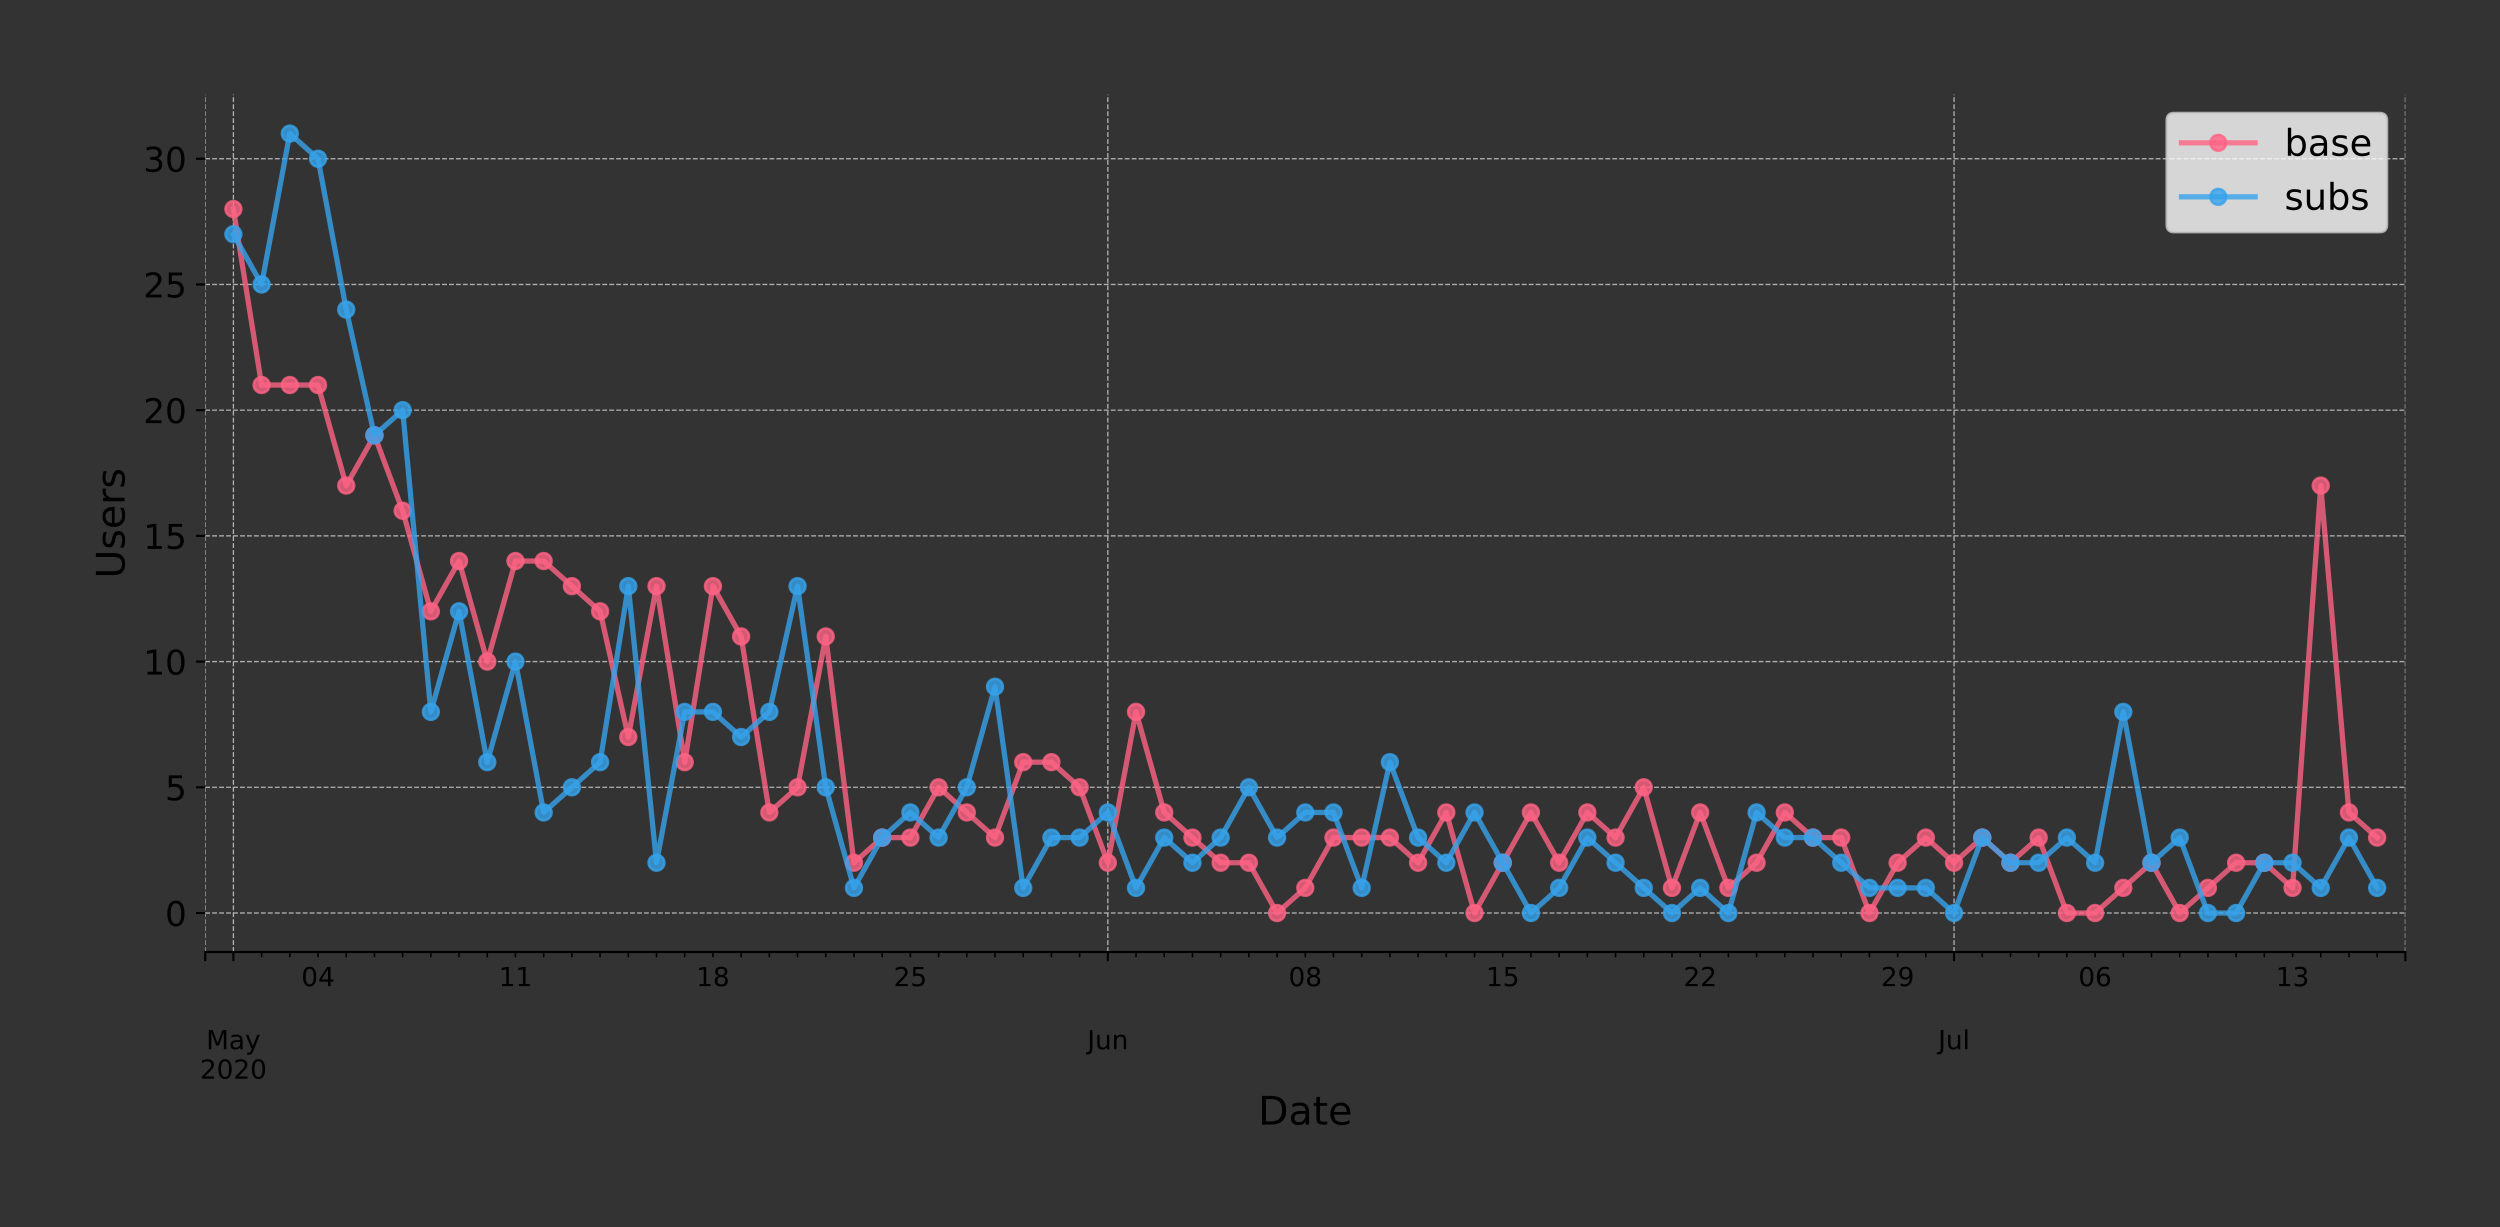 <?xml version="1.0" encoding="utf-8" standalone="no"?>
<!DOCTYPE svg PUBLIC "-//W3C//DTD SVG 1.1//EN"
  "http://www.w3.org/Graphics/SVG/1.1/DTD/svg11.dtd">
<!-- Created with matplotlib (https://matplotlib.org/) -->
<svg height="466.949pt" version="1.1" viewBox="0 0 951.06 466.949" width="951.06pt" xmlns="http://www.w3.org/2000/svg" xmlns:xlink="http://www.w3.org/1999/xlink">
 <rect x="0" y="0" width="951.06" height="466.949" fill="#333333" stroke="none"/>
 <defs>
  <style type="text/css">
*{stroke-linecap:butt;stroke-linejoin:round;}
  </style>
 </defs>
 <g id="figure_1">
  <g id="patch_1">
   <path d="M 0 466.949 
L 951.06 466.949 
L 951.06 0 
L 0 0 
z
" style="fill:none;"/>
  </g>
  <g id="axes_1">
   <g id="patch_2">
    <path d="M 78.06 362.16 
L 915.06 362.16 
L 915.06 36 
L 78.06 36 
z
" style="fill:none;"/>
   </g>
   <g id="matplotlib.axis_1">
    <g id="xtick_1">
     <g id="line2d_1">
      <path clip-path="url(#p9c0a72aed2)" d="M 78.06 362.16 
L 78.06 36 
" style="fill:none;stroke:#b0b0b0;stroke-dasharray:1.85,0.8;stroke-dashoffset:0;stroke-width:0.5;"/>
     </g>
     <g id="line2d_2">
      <defs>
       <path d="M 0 0 
L 0 3.5 
" id="mbd5888face" style="stroke:#000000;stroke-width:0.8;"/>
      </defs>
      <g>
       <use style="stroke:#000000;stroke-width:0.8;" x="78.06" xlink:href="#mbd5888face" y="362.16"/>
      </g>
     </g>
    </g>
    <g id="xtick_2">
     <g id="line2d_3">
      <path clip-path="url(#p9c0a72aed2)" d="M 88.79 362.16 
L 88.79 36 
" style="fill:none;stroke:#b0b0b0;stroke-dasharray:1.85,0.8;stroke-dashoffset:0;stroke-width:0.5;"/>
     </g>
     <g id="line2d_4">
      <g>
       <use style="stroke:#000000;stroke-width:0.8;" x="88.79" xlink:href="#mbd5888face" y="362.16"/>
      </g>
     </g>
     <g id="text_1">
      <!--  -->
      <g transform="translate(88.79 376.758)scale(0.1 -0.1)"/>
      <!--  -->
      <g transform="translate(88.79 387.956)scale(0.1 -0.1)"/>
      <!-- May -->
      <defs>
       <path d="M 9.812 72.906 
L 24.516 72.906 
L 43.109 23.297 
L 61.812 72.906 
L 76.516 72.906 
L 76.516 0 
L 66.891 0 
L 66.891 64.016 
L 48.094 14.016 
L 38.188 14.016 
L 19.391 64.016 
L 19.391 0 
L 9.812 0 
z
" id="DejaVuSans-77"/>
       <path d="M 34.281 27.484 
Q 23.391 27.484 19.188 25 
Q 14.984 22.516 14.984 16.5 
Q 14.984 11.719 18.141 8.906 
Q 21.297 6.109 26.703 6.109 
Q 34.188 6.109 38.703 11.406 
Q 43.219 16.703 43.219 25.484 
L 43.219 27.484 
z
M 52.203 31.203 
L 52.203 0 
L 43.219 0 
L 43.219 8.297 
Q 40.141 3.328 35.547 0.953 
Q 30.953 -1.422 24.312 -1.422 
Q 15.922 -1.422 10.953 3.297 
Q 6 8.016 6 15.922 
Q 6 25.141 12.172 29.828 
Q 18.359 34.516 30.609 34.516 
L 43.219 34.516 
L 43.219 35.406 
Q 43.219 41.609 39.141 45 
Q 35.062 48.391 27.688 48.391 
Q 23 48.391 18.547 47.266 
Q 14.109 46.141 10.016 43.891 
L 10.016 52.203 
Q 14.938 54.109 19.578 55.047 
Q 24.219 56 28.609 56 
Q 40.484 56 46.344 49.844 
Q 52.203 43.703 52.203 31.203 
z
" id="DejaVuSans-97"/>
       <path d="M 32.172 -5.078 
Q 28.375 -14.844 24.75 -17.812 
Q 21.141 -20.797 15.094 -20.797 
L 7.906 -20.797 
L 7.906 -13.281 
L 13.188 -13.281 
Q 16.891 -13.281 18.938 -11.516 
Q 21 -9.766 23.484 -3.219 
L 25.094 0.875 
L 2.984 54.688 
L 12.5 54.688 
L 29.594 11.922 
L 46.688 54.688 
L 56.203 54.688 
z
" id="DejaVuSans-121"/>
      </defs>
      <g transform="translate(78.453 399.154)scale(0.1 -0.1)">
       <use xlink:href="#DejaVuSans-77"/>
       <use x="86.279" xlink:href="#DejaVuSans-97"/>
       <use x="147.559" xlink:href="#DejaVuSans-121"/>
      </g>
      <!-- 2020 -->
      <defs>
       <path d="M 19.188 8.297 
L 53.609 8.297 
L 53.609 0 
L 7.328 0 
L 7.328 8.297 
Q 12.938 14.109 22.625 23.891 
Q 32.328 33.688 34.812 36.531 
Q 39.547 41.844 41.422 45.531 
Q 43.312 49.219 43.312 52.781 
Q 43.312 58.594 39.234 62.25 
Q 35.156 65.922 28.609 65.922 
Q 23.969 65.922 18.812 64.312 
Q 13.672 62.703 7.812 59.422 
L 7.812 69.391 
Q 13.766 71.781 18.938 73 
Q 24.125 74.219 28.422 74.219 
Q 39.75 74.219 46.484 68.547 
Q 53.219 62.891 53.219 53.422 
Q 53.219 48.922 51.531 44.891 
Q 49.859 40.875 45.406 35.406 
Q 44.188 33.984 37.641 27.219 
Q 31.109 20.453 19.188 8.297 
z
" id="DejaVuSans-50"/>
       <path d="M 31.781 66.406 
Q 24.172 66.406 20.328 58.906 
Q 16.5 51.422 16.5 36.375 
Q 16.5 21.391 20.328 13.891 
Q 24.172 6.391 31.781 6.391 
Q 39.453 6.391 43.281 13.891 
Q 47.125 21.391 47.125 36.375 
Q 47.125 51.422 43.281 58.906 
Q 39.453 66.406 31.781 66.406 
z
M 31.781 74.219 
Q 44.047 74.219 50.516 64.516 
Q 56.984 54.828 56.984 36.375 
Q 56.984 17.969 50.516 8.266 
Q 44.047 -1.422 31.781 -1.422 
Q 19.531 -1.422 13.062 8.266 
Q 6.594 17.969 6.594 36.375 
Q 6.594 54.828 13.062 64.516 
Q 19.531 74.219 31.781 74.219 
z
" id="DejaVuSans-48"/>
      </defs>
      <g transform="translate(76.065 410.352)scale(0.1 -0.1)">
       <use xlink:href="#DejaVuSans-50"/>
       <use x="63.623" xlink:href="#DejaVuSans-48"/>
       <use x="127.246" xlink:href="#DejaVuSans-50"/>
       <use x="190.869" xlink:href="#DejaVuSans-48"/>
      </g>
     </g>
    </g>
    <g id="xtick_3">
     <g id="line2d_5">
      <path clip-path="url(#p9c0a72aed2)" d="M 421.444 362.16 
L 421.444 36 
" style="fill:none;stroke:#b0b0b0;stroke-dasharray:1.85,0.8;stroke-dashoffset:0;stroke-width:0.5;"/>
     </g>
     <g id="line2d_6">
      <g>
       <use style="stroke:#000000;stroke-width:0.8;" x="421.444" xlink:href="#mbd5888face" y="362.16"/>
      </g>
     </g>
     <g id="text_2">
      <!--  -->
      <g transform="translate(421.444 376.758)scale(0.1 -0.1)"/>
      <!--  -->
      <g transform="translate(421.444 387.956)scale(0.1 -0.1)"/>
      <!-- Jun -->
      <defs>
       <path d="M 9.812 72.906 
L 19.672 72.906 
L 19.672 5.078 
Q 19.672 -8.109 14.672 -14.062 
Q 9.672 -20.016 -1.422 -20.016 
L -5.172 -20.016 
L -5.172 -11.719 
L -2.094 -11.719 
Q 4.438 -11.719 7.125 -8.047 
Q 9.812 -4.391 9.812 5.078 
z
" id="DejaVuSans-74"/>
       <path d="M 8.5 21.578 
L 8.5 54.688 
L 17.484 54.688 
L 17.484 21.922 
Q 17.484 14.156 20.5 10.266 
Q 23.531 6.391 29.594 6.391 
Q 36.859 6.391 41.078 11.031 
Q 45.312 15.672 45.312 23.688 
L 45.312 54.688 
L 54.297 54.688 
L 54.297 0 
L 45.312 0 
L 45.312 8.406 
Q 42.047 3.422 37.719 1 
Q 33.406 -1.422 27.688 -1.422 
Q 18.266 -1.422 13.375 4.438 
Q 8.5 10.297 8.5 21.578 
z
M 31.109 56 
z
" id="DejaVuSans-117"/>
       <path d="M 54.891 33.016 
L 54.891 0 
L 45.906 0 
L 45.906 32.719 
Q 45.906 40.484 42.875 44.328 
Q 39.844 48.188 33.797 48.188 
Q 26.516 48.188 22.312 43.547 
Q 18.109 38.922 18.109 30.906 
L 18.109 0 
L 9.078 0 
L 9.078 54.688 
L 18.109 54.688 
L 18.109 46.188 
Q 21.344 51.125 25.703 53.562 
Q 30.078 56 35.797 56 
Q 45.219 56 50.047 50.172 
Q 54.891 44.344 54.891 33.016 
z
" id="DejaVuSans-110"/>
      </defs>
      <g transform="translate(413.632 399.154)scale(0.1 -0.1)">
       <use xlink:href="#DejaVuSans-74"/>
       <use x="29.492" xlink:href="#DejaVuSans-117"/>
       <use x="92.871" xlink:href="#DejaVuSans-110"/>
      </g>
     </g>
    </g>
    <g id="xtick_4">
     <g id="line2d_7">
      <path clip-path="url(#p9c0a72aed2)" d="M 743.367 362.16 
L 743.367 36 
" style="fill:none;stroke:#b0b0b0;stroke-dasharray:1.85,0.8;stroke-dashoffset:0;stroke-width:0.5;"/>
     </g>
     <g id="line2d_8">
      <g>
       <use style="stroke:#000000;stroke-width:0.8;" x="743.367" xlink:href="#mbd5888face" y="362.16"/>
      </g>
     </g>
     <g id="text_3">
      <!--  -->
      <g transform="translate(743.367 376.758)scale(0.1 -0.1)"/>
      <!--  -->
      <g transform="translate(743.367 387.956)scale(0.1 -0.1)"/>
      <!-- Jul -->
      <defs>
       <path d="M 9.422 75.984 
L 18.406 75.984 
L 18.406 0 
L 9.422 0 
z
" id="DejaVuSans-108"/>
      </defs>
      <g transform="translate(737.335 399.154)scale(0.1 -0.1)">
       <use xlink:href="#DejaVuSans-74"/>
       <use x="29.492" xlink:href="#DejaVuSans-117"/>
       <use x="92.871" xlink:href="#DejaVuSans-108"/>
      </g>
     </g>
    </g>
    <g id="xtick_5">
     <g id="line2d_9">
      <path clip-path="url(#p9c0a72aed2)" d="M 915.06 362.16 
L 915.06 36 
" style="fill:none;stroke:#b0b0b0;stroke-dasharray:1.85,0.8;stroke-dashoffset:0;stroke-width:0.5;"/>
     </g>
     <g id="line2d_10">
      <g>
       <use style="stroke:#000000;stroke-width:0.8;" x="915.06" xlink:href="#mbd5888face" y="362.16"/>
      </g>
     </g>
    </g>
    <g id="xtick_6">
     <g id="line2d_11">
      <defs>
       <path d="M 0 0 
L 0 2 
" id="mdb9277ad1c" style="stroke:#000000;stroke-width:0.6;"/>
      </defs>
      <g>
       <use style="stroke:#000000;stroke-width:0.6;" x="99.521" xlink:href="#mdb9277ad1c" y="362.16"/>
      </g>
     </g>
    </g>
    <g id="xtick_7">
     <g id="line2d_12">
      <g>
       <use style="stroke:#000000;stroke-width:0.6;" x="110.252" xlink:href="#mdb9277ad1c" y="362.16"/>
      </g>
     </g>
    </g>
    <g id="xtick_8">
     <g id="line2d_13">
      <g>
       <use style="stroke:#000000;stroke-width:0.6;" x="120.983" xlink:href="#mdb9277ad1c" y="362.16"/>
      </g>
     </g>
     <g id="text_4">
      <!-- 04 -->
      <defs>
       <path d="M 37.797 64.312 
L 12.891 25.391 
L 37.797 25.391 
z
M 35.203 72.906 
L 47.609 72.906 
L 47.609 25.391 
L 58.016 25.391 
L 58.016 17.188 
L 47.609 17.188 
L 47.609 0 
L 37.797 0 
L 37.797 17.188 
L 4.891 17.188 
L 4.891 26.703 
z
" id="DejaVuSans-52"/>
      </defs>
      <g transform="translate(114.62 375.158)scale(0.1 -0.1)">
       <use xlink:href="#DejaVuSans-48"/>
       <use x="63.623" xlink:href="#DejaVuSans-52"/>
      </g>
     </g>
    </g>
    <g id="xtick_9">
     <g id="line2d_14">
      <g>
       <use style="stroke:#000000;stroke-width:0.6;" x="131.714" xlink:href="#mdb9277ad1c" y="362.16"/>
      </g>
     </g>
    </g>
    <g id="xtick_10">
     <g id="line2d_15">
      <g>
       <use style="stroke:#000000;stroke-width:0.6;" x="142.444" xlink:href="#mdb9277ad1c" y="362.16"/>
      </g>
     </g>
    </g>
    <g id="xtick_11">
     <g id="line2d_16">
      <g>
       <use style="stroke:#000000;stroke-width:0.6;" x="153.175" xlink:href="#mdb9277ad1c" y="362.16"/>
      </g>
     </g>
    </g>
    <g id="xtick_12">
     <g id="line2d_17">
      <g>
       <use style="stroke:#000000;stroke-width:0.6;" x="163.906" xlink:href="#mdb9277ad1c" y="362.16"/>
      </g>
     </g>
    </g>
    <g id="xtick_13">
     <g id="line2d_18">
      <g>
       <use style="stroke:#000000;stroke-width:0.6;" x="174.637" xlink:href="#mdb9277ad1c" y="362.16"/>
      </g>
     </g>
    </g>
    <g id="xtick_14">
     <g id="line2d_19">
      <g>
       <use style="stroke:#000000;stroke-width:0.6;" x="185.367" xlink:href="#mdb9277ad1c" y="362.16"/>
      </g>
     </g>
    </g>
    <g id="xtick_15">
     <g id="line2d_20">
      <g>
       <use style="stroke:#000000;stroke-width:0.6;" x="196.098" xlink:href="#mdb9277ad1c" y="362.16"/>
      </g>
     </g>
     <g id="text_5">
      <!-- 11 -->
      <defs>
       <path d="M 12.406 8.297 
L 28.516 8.297 
L 28.516 63.922 
L 10.984 60.406 
L 10.984 69.391 
L 28.422 72.906 
L 38.281 72.906 
L 38.281 8.297 
L 54.391 8.297 
L 54.391 0 
L 12.406 0 
z
" id="DejaVuSans-49"/>
      </defs>
      <g transform="translate(189.736 375.158)scale(0.1 -0.1)">
       <use xlink:href="#DejaVuSans-49"/>
       <use x="63.623" xlink:href="#DejaVuSans-49"/>
      </g>
     </g>
    </g>
    <g id="xtick_16">
     <g id="line2d_21">
      <g>
       <use style="stroke:#000000;stroke-width:0.6;" x="206.829" xlink:href="#mdb9277ad1c" y="362.16"/>
      </g>
     </g>
    </g>
    <g id="xtick_17">
     <g id="line2d_22">
      <g>
       <use style="stroke:#000000;stroke-width:0.6;" x="217.56" xlink:href="#mdb9277ad1c" y="362.16"/>
      </g>
     </g>
    </g>
    <g id="xtick_18">
     <g id="line2d_23">
      <g>
       <use style="stroke:#000000;stroke-width:0.6;" x="228.29" xlink:href="#mdb9277ad1c" y="362.16"/>
      </g>
     </g>
    </g>
    <g id="xtick_19">
     <g id="line2d_24">
      <g>
       <use style="stroke:#000000;stroke-width:0.6;" x="239.021" xlink:href="#mdb9277ad1c" y="362.16"/>
      </g>
     </g>
    </g>
    <g id="xtick_20">
     <g id="line2d_25">
      <g>
       <use style="stroke:#000000;stroke-width:0.6;" x="249.752" xlink:href="#mdb9277ad1c" y="362.16"/>
      </g>
     </g>
    </g>
    <g id="xtick_21">
     <g id="line2d_26">
      <g>
       <use style="stroke:#000000;stroke-width:0.6;" x="260.483" xlink:href="#mdb9277ad1c" y="362.16"/>
      </g>
     </g>
    </g>
    <g id="xtick_22">
     <g id="line2d_27">
      <g>
       <use style="stroke:#000000;stroke-width:0.6;" x="271.214" xlink:href="#mdb9277ad1c" y="362.16"/>
      </g>
     </g>
     <g id="text_6">
      <!-- 18 -->
      <defs>
       <path d="M 31.781 34.625 
Q 24.75 34.625 20.719 30.859 
Q 16.703 27.094 16.703 20.516 
Q 16.703 13.922 20.719 10.156 
Q 24.75 6.391 31.781 6.391 
Q 38.812 6.391 42.859 10.172 
Q 46.922 13.969 46.922 20.516 
Q 46.922 27.094 42.891 30.859 
Q 38.875 34.625 31.781 34.625 
z
M 21.922 38.812 
Q 15.578 40.375 12.031 44.719 
Q 8.5 49.078 8.5 55.328 
Q 8.5 64.062 14.719 69.141 
Q 20.953 74.219 31.781 74.219 
Q 42.672 74.219 48.875 69.141 
Q 55.078 64.062 55.078 55.328 
Q 55.078 49.078 51.531 44.719 
Q 48 40.375 41.703 38.812 
Q 48.828 37.156 52.797 32.312 
Q 56.781 27.484 56.781 20.516 
Q 56.781 9.906 50.312 4.234 
Q 43.844 -1.422 31.781 -1.422 
Q 19.734 -1.422 13.25 4.234 
Q 6.781 9.906 6.781 20.516 
Q 6.781 27.484 10.781 32.312 
Q 14.797 37.156 21.922 38.812 
z
M 18.312 54.391 
Q 18.312 48.734 21.844 45.562 
Q 25.391 42.391 31.781 42.391 
Q 38.141 42.391 41.719 45.562 
Q 45.312 48.734 45.312 54.391 
Q 45.312 60.062 41.719 63.234 
Q 38.141 66.406 31.781 66.406 
Q 25.391 66.406 21.844 63.234 
Q 18.312 60.062 18.312 54.391 
z
" id="DejaVuSans-56"/>
      </defs>
      <g transform="translate(264.851 375.158)scale(0.1 -0.1)">
       <use xlink:href="#DejaVuSans-49"/>
       <use x="63.623" xlink:href="#DejaVuSans-56"/>
      </g>
     </g>
    </g>
    <g id="xtick_23">
     <g id="line2d_28">
      <g>
       <use style="stroke:#000000;stroke-width:0.6;" x="281.944" xlink:href="#mdb9277ad1c" y="362.16"/>
      </g>
     </g>
    </g>
    <g id="xtick_24">
     <g id="line2d_29">
      <g>
       <use style="stroke:#000000;stroke-width:0.6;" x="292.675" xlink:href="#mdb9277ad1c" y="362.16"/>
      </g>
     </g>
    </g>
    <g id="xtick_25">
     <g id="line2d_30">
      <g>
       <use style="stroke:#000000;stroke-width:0.6;" x="303.406" xlink:href="#mdb9277ad1c" y="362.16"/>
      </g>
     </g>
    </g>
    <g id="xtick_26">
     <g id="line2d_31">
      <g>
       <use style="stroke:#000000;stroke-width:0.6;" x="314.137" xlink:href="#mdb9277ad1c" y="362.16"/>
      </g>
     </g>
    </g>
    <g id="xtick_27">
     <g id="line2d_32">
      <g>
       <use style="stroke:#000000;stroke-width:0.6;" x="324.867" xlink:href="#mdb9277ad1c" y="362.16"/>
      </g>
     </g>
    </g>
    <g id="xtick_28">
     <g id="line2d_33">
      <g>
       <use style="stroke:#000000;stroke-width:0.6;" x="335.598" xlink:href="#mdb9277ad1c" y="362.16"/>
      </g>
     </g>
    </g>
    <g id="xtick_29">
     <g id="line2d_34">
      <g>
       <use style="stroke:#000000;stroke-width:0.6;" x="346.329" xlink:href="#mdb9277ad1c" y="362.16"/>
      </g>
     </g>
     <g id="text_7">
      <!-- 25 -->
      <defs>
       <path d="M 10.797 72.906 
L 49.516 72.906 
L 49.516 64.594 
L 19.828 64.594 
L 19.828 46.734 
Q 21.969 47.469 24.109 47.828 
Q 26.266 48.188 28.422 48.188 
Q 40.625 48.188 47.75 41.5 
Q 54.891 34.812 54.891 23.391 
Q 54.891 11.625 47.562 5.094 
Q 40.234 -1.422 26.906 -1.422 
Q 22.312 -1.422 17.547 -0.641 
Q 12.797 0.141 7.719 1.703 
L 7.719 11.625 
Q 12.109 9.234 16.797 8.062 
Q 21.484 6.891 26.703 6.891 
Q 35.156 6.891 40.078 11.328 
Q 45.016 15.766 45.016 23.391 
Q 45.016 31 40.078 35.438 
Q 35.156 39.891 26.703 39.891 
Q 22.75 39.891 18.812 39.016 
Q 14.891 38.141 10.797 36.281 
z
" id="DejaVuSans-53"/>
      </defs>
      <g transform="translate(339.966 375.158)scale(0.1 -0.1)">
       <use xlink:href="#DejaVuSans-50"/>
       <use x="63.623" xlink:href="#DejaVuSans-53"/>
      </g>
     </g>
    </g>
    <g id="xtick_30">
     <g id="line2d_35">
      <g>
       <use style="stroke:#000000;stroke-width:0.6;" x="357.06" xlink:href="#mdb9277ad1c" y="362.16"/>
      </g>
     </g>
    </g>
    <g id="xtick_31">
     <g id="line2d_36">
      <g>
       <use style="stroke:#000000;stroke-width:0.6;" x="367.79" xlink:href="#mdb9277ad1c" y="362.16"/>
      </g>
     </g>
    </g>
    <g id="xtick_32">
     <g id="line2d_37">
      <g>
       <use style="stroke:#000000;stroke-width:0.6;" x="378.521" xlink:href="#mdb9277ad1c" y="362.16"/>
      </g>
     </g>
    </g>
    <g id="xtick_33">
     <g id="line2d_38">
      <g>
       <use style="stroke:#000000;stroke-width:0.6;" x="389.252" xlink:href="#mdb9277ad1c" y="362.16"/>
      </g>
     </g>
    </g>
    <g id="xtick_34">
     <g id="line2d_39">
      <g>
       <use style="stroke:#000000;stroke-width:0.6;" x="399.983" xlink:href="#mdb9277ad1c" y="362.16"/>
      </g>
     </g>
    </g>
    <g id="xtick_35">
     <g id="line2d_40">
      <g>
       <use style="stroke:#000000;stroke-width:0.6;" x="410.714" xlink:href="#mdb9277ad1c" y="362.16"/>
      </g>
     </g>
    </g>
    <g id="xtick_36">
     <g id="line2d_41">
      <g>
       <use style="stroke:#000000;stroke-width:0.6;" x="432.175" xlink:href="#mdb9277ad1c" y="362.16"/>
      </g>
     </g>
    </g>
    <g id="xtick_37">
     <g id="line2d_42">
      <g>
       <use style="stroke:#000000;stroke-width:0.6;" x="442.906" xlink:href="#mdb9277ad1c" y="362.16"/>
      </g>
     </g>
    </g>
    <g id="xtick_38">
     <g id="line2d_43">
      <g>
       <use style="stroke:#000000;stroke-width:0.6;" x="453.637" xlink:href="#mdb9277ad1c" y="362.16"/>
      </g>
     </g>
    </g>
    <g id="xtick_39">
     <g id="line2d_44">
      <g>
       <use style="stroke:#000000;stroke-width:0.6;" x="464.367" xlink:href="#mdb9277ad1c" y="362.16"/>
      </g>
     </g>
    </g>
    <g id="xtick_40">
     <g id="line2d_45">
      <g>
       <use style="stroke:#000000;stroke-width:0.6;" x="475.098" xlink:href="#mdb9277ad1c" y="362.16"/>
      </g>
     </g>
    </g>
    <g id="xtick_41">
     <g id="line2d_46">
      <g>
       <use style="stroke:#000000;stroke-width:0.6;" x="485.829" xlink:href="#mdb9277ad1c" y="362.16"/>
      </g>
     </g>
    </g>
    <g id="xtick_42">
     <g id="line2d_47">
      <g>
       <use style="stroke:#000000;stroke-width:0.6;" x="496.56" xlink:href="#mdb9277ad1c" y="362.16"/>
      </g>
     </g>
     <g id="text_8">
      <!-- 08 -->
      <g transform="translate(490.197 375.158)scale(0.1 -0.1)">
       <use xlink:href="#DejaVuSans-48"/>
       <use x="63.623" xlink:href="#DejaVuSans-56"/>
      </g>
     </g>
    </g>
    <g id="xtick_43">
     <g id="line2d_48">
      <g>
       <use style="stroke:#000000;stroke-width:0.6;" x="507.29" xlink:href="#mdb9277ad1c" y="362.16"/>
      </g>
     </g>
    </g>
    <g id="xtick_44">
     <g id="line2d_49">
      <g>
       <use style="stroke:#000000;stroke-width:0.6;" x="518.021" xlink:href="#mdb9277ad1c" y="362.16"/>
      </g>
     </g>
    </g>
    <g id="xtick_45">
     <g id="line2d_50">
      <g>
       <use style="stroke:#000000;stroke-width:0.6;" x="528.752" xlink:href="#mdb9277ad1c" y="362.16"/>
      </g>
     </g>
    </g>
    <g id="xtick_46">
     <g id="line2d_51">
      <g>
       <use style="stroke:#000000;stroke-width:0.6;" x="539.483" xlink:href="#mdb9277ad1c" y="362.16"/>
      </g>
     </g>
    </g>
    <g id="xtick_47">
     <g id="line2d_52">
      <g>
       <use style="stroke:#000000;stroke-width:0.6;" x="550.214" xlink:href="#mdb9277ad1c" y="362.16"/>
      </g>
     </g>
    </g>
    <g id="xtick_48">
     <g id="line2d_53">
      <g>
       <use style="stroke:#000000;stroke-width:0.6;" x="560.944" xlink:href="#mdb9277ad1c" y="362.16"/>
      </g>
     </g>
    </g>
    <g id="xtick_49">
     <g id="line2d_54">
      <g>
       <use style="stroke:#000000;stroke-width:0.6;" x="571.675" xlink:href="#mdb9277ad1c" y="362.16"/>
      </g>
     </g>
     <g id="text_9">
      <!-- 15 -->
      <g transform="translate(565.313 375.158)scale(0.1 -0.1)">
       <use xlink:href="#DejaVuSans-49"/>
       <use x="63.623" xlink:href="#DejaVuSans-53"/>
      </g>
     </g>
    </g>
    <g id="xtick_50">
     <g id="line2d_55">
      <g>
       <use style="stroke:#000000;stroke-width:0.6;" x="582.406" xlink:href="#mdb9277ad1c" y="362.16"/>
      </g>
     </g>
    </g>
    <g id="xtick_51">
     <g id="line2d_56">
      <g>
       <use style="stroke:#000000;stroke-width:0.6;" x="593.137" xlink:href="#mdb9277ad1c" y="362.16"/>
      </g>
     </g>
    </g>
    <g id="xtick_52">
     <g id="line2d_57">
      <g>
       <use style="stroke:#000000;stroke-width:0.6;" x="603.867" xlink:href="#mdb9277ad1c" y="362.16"/>
      </g>
     </g>
    </g>
    <g id="xtick_53">
     <g id="line2d_58">
      <g>
       <use style="stroke:#000000;stroke-width:0.6;" x="614.598" xlink:href="#mdb9277ad1c" y="362.16"/>
      </g>
     </g>
    </g>
    <g id="xtick_54">
     <g id="line2d_59">
      <g>
       <use style="stroke:#000000;stroke-width:0.6;" x="625.329" xlink:href="#mdb9277ad1c" y="362.16"/>
      </g>
     </g>
    </g>
    <g id="xtick_55">
     <g id="line2d_60">
      <g>
       <use style="stroke:#000000;stroke-width:0.6;" x="636.06" xlink:href="#mdb9277ad1c" y="362.16"/>
      </g>
     </g>
    </g>
    <g id="xtick_56">
     <g id="line2d_61">
      <g>
       <use style="stroke:#000000;stroke-width:0.6;" x="646.79" xlink:href="#mdb9277ad1c" y="362.16"/>
      </g>
     </g>
     <g id="text_10">
      <!-- 22 -->
      <g transform="translate(640.428 375.158)scale(0.1 -0.1)">
       <use xlink:href="#DejaVuSans-50"/>
       <use x="63.623" xlink:href="#DejaVuSans-50"/>
      </g>
     </g>
    </g>
    <g id="xtick_57">
     <g id="line2d_62">
      <g>
       <use style="stroke:#000000;stroke-width:0.6;" x="657.521" xlink:href="#mdb9277ad1c" y="362.16"/>
      </g>
     </g>
    </g>
    <g id="xtick_58">
     <g id="line2d_63">
      <g>
       <use style="stroke:#000000;stroke-width:0.6;" x="668.252" xlink:href="#mdb9277ad1c" y="362.16"/>
      </g>
     </g>
    </g>
    <g id="xtick_59">
     <g id="line2d_64">
      <g>
       <use style="stroke:#000000;stroke-width:0.6;" x="678.983" xlink:href="#mdb9277ad1c" y="362.16"/>
      </g>
     </g>
    </g>
    <g id="xtick_60">
     <g id="line2d_65">
      <g>
       <use style="stroke:#000000;stroke-width:0.6;" x="689.714" xlink:href="#mdb9277ad1c" y="362.16"/>
      </g>
     </g>
    </g>
    <g id="xtick_61">
     <g id="line2d_66">
      <g>
       <use style="stroke:#000000;stroke-width:0.6;" x="700.444" xlink:href="#mdb9277ad1c" y="362.16"/>
      </g>
     </g>
    </g>
    <g id="xtick_62">
     <g id="line2d_67">
      <g>
       <use style="stroke:#000000;stroke-width:0.6;" x="711.175" xlink:href="#mdb9277ad1c" y="362.16"/>
      </g>
     </g>
    </g>
    <g id="xtick_63">
     <g id="line2d_68">
      <g>
       <use style="stroke:#000000;stroke-width:0.6;" x="721.906" xlink:href="#mdb9277ad1c" y="362.16"/>
      </g>
     </g>
     <g id="text_11">
      <!-- 29 -->
      <defs>
       <path d="M 10.984 1.516 
L 10.984 10.5 
Q 14.703 8.734 18.5 7.812 
Q 22.312 6.891 25.984 6.891 
Q 35.75 6.891 40.891 13.453 
Q 46.047 20.016 46.781 33.406 
Q 43.953 29.203 39.594 26.953 
Q 35.25 24.703 29.984 24.703 
Q 19.047 24.703 12.672 31.312 
Q 6.297 37.938 6.297 49.422 
Q 6.297 60.641 12.938 67.422 
Q 19.578 74.219 30.609 74.219 
Q 43.266 74.219 49.922 64.516 
Q 56.594 54.828 56.594 36.375 
Q 56.594 19.141 48.406 8.859 
Q 40.234 -1.422 26.422 -1.422 
Q 22.703 -1.422 18.891 -0.688 
Q 15.094 0.047 10.984 1.516 
z
M 30.609 32.422 
Q 37.25 32.422 41.125 36.953 
Q 45.016 41.5 45.016 49.422 
Q 45.016 57.281 41.125 61.844 
Q 37.25 66.406 30.609 66.406 
Q 23.969 66.406 20.094 61.844 
Q 16.219 57.281 16.219 49.422 
Q 16.219 41.5 20.094 36.953 
Q 23.969 32.422 30.609 32.422 
z
" id="DejaVuSans-57"/>
      </defs>
      <g transform="translate(715.543 375.158)scale(0.1 -0.1)">
       <use xlink:href="#DejaVuSans-50"/>
       <use x="63.623" xlink:href="#DejaVuSans-57"/>
      </g>
     </g>
    </g>
    <g id="xtick_64">
     <g id="line2d_69">
      <g>
       <use style="stroke:#000000;stroke-width:0.6;" x="732.637" xlink:href="#mdb9277ad1c" y="362.16"/>
      </g>
     </g>
    </g>
    <g id="xtick_65">
     <g id="line2d_70">
      <g>
       <use style="stroke:#000000;stroke-width:0.6;" x="754.098" xlink:href="#mdb9277ad1c" y="362.16"/>
      </g>
     </g>
    </g>
    <g id="xtick_66">
     <g id="line2d_71">
      <g>
       <use style="stroke:#000000;stroke-width:0.6;" x="764.829" xlink:href="#mdb9277ad1c" y="362.16"/>
      </g>
     </g>
    </g>
    <g id="xtick_67">
     <g id="line2d_72">
      <g>
       <use style="stroke:#000000;stroke-width:0.6;" x="775.56" xlink:href="#mdb9277ad1c" y="362.16"/>
      </g>
     </g>
    </g>
    <g id="xtick_68">
     <g id="line2d_73">
      <g>
       <use style="stroke:#000000;stroke-width:0.6;" x="786.29" xlink:href="#mdb9277ad1c" y="362.16"/>
      </g>
     </g>
    </g>
    <g id="xtick_69">
     <g id="line2d_74">
      <g>
       <use style="stroke:#000000;stroke-width:0.6;" x="797.021" xlink:href="#mdb9277ad1c" y="362.16"/>
      </g>
     </g>
     <g id="text_12">
      <!-- 06 -->
      <defs>
       <path d="M 33.016 40.375 
Q 26.375 40.375 22.484 35.828 
Q 18.609 31.297 18.609 23.391 
Q 18.609 15.531 22.484 10.953 
Q 26.375 6.391 33.016 6.391 
Q 39.656 6.391 43.531 10.953 
Q 47.406 15.531 47.406 23.391 
Q 47.406 31.297 43.531 35.828 
Q 39.656 40.375 33.016 40.375 
z
M 52.594 71.297 
L 52.594 62.312 
Q 48.875 64.062 45.094 64.984 
Q 41.312 65.922 37.594 65.922 
Q 27.828 65.922 22.672 59.328 
Q 17.531 52.734 16.797 39.406 
Q 19.672 43.656 24.016 45.922 
Q 28.375 48.188 33.594 48.188 
Q 44.578 48.188 50.953 41.516 
Q 57.328 34.859 57.328 23.391 
Q 57.328 12.156 50.688 5.359 
Q 44.047 -1.422 33.016 -1.422 
Q 20.359 -1.422 13.672 8.266 
Q 6.984 17.969 6.984 36.375 
Q 6.984 53.656 15.188 63.938 
Q 23.391 74.219 37.203 74.219 
Q 40.922 74.219 44.703 73.484 
Q 48.484 72.75 52.594 71.297 
z
" id="DejaVuSans-54"/>
      </defs>
      <g transform="translate(790.659 375.158)scale(0.1 -0.1)">
       <use xlink:href="#DejaVuSans-48"/>
       <use x="63.623" xlink:href="#DejaVuSans-54"/>
      </g>
     </g>
    </g>
    <g id="xtick_70">
     <g id="line2d_75">
      <g>
       <use style="stroke:#000000;stroke-width:0.6;" x="807.752" xlink:href="#mdb9277ad1c" y="362.16"/>
      </g>
     </g>
    </g>
    <g id="xtick_71">
     <g id="line2d_76">
      <g>
       <use style="stroke:#000000;stroke-width:0.6;" x="818.483" xlink:href="#mdb9277ad1c" y="362.16"/>
      </g>
     </g>
    </g>
    <g id="xtick_72">
     <g id="line2d_77">
      <g>
       <use style="stroke:#000000;stroke-width:0.6;" x="829.214" xlink:href="#mdb9277ad1c" y="362.16"/>
      </g>
     </g>
    </g>
    <g id="xtick_73">
     <g id="line2d_78">
      <g>
       <use style="stroke:#000000;stroke-width:0.6;" x="839.944" xlink:href="#mdb9277ad1c" y="362.16"/>
      </g>
     </g>
    </g>
    <g id="xtick_74">
     <g id="line2d_79">
      <g>
       <use style="stroke:#000000;stroke-width:0.6;" x="850.675" xlink:href="#mdb9277ad1c" y="362.16"/>
      </g>
     </g>
    </g>
    <g id="xtick_75">
     <g id="line2d_80">
      <g>
       <use style="stroke:#000000;stroke-width:0.6;" x="861.406" xlink:href="#mdb9277ad1c" y="362.16"/>
      </g>
     </g>
    </g>
    <g id="xtick_76">
     <g id="line2d_81">
      <g>
       <use style="stroke:#000000;stroke-width:0.6;" x="872.137" xlink:href="#mdb9277ad1c" y="362.16"/>
      </g>
     </g>
     <g id="text_13">
      <!-- 13 -->
      <defs>
       <path d="M 40.578 39.312 
Q 47.656 37.797 51.625 33 
Q 55.609 28.219 55.609 21.188 
Q 55.609 10.406 48.188 4.484 
Q 40.766 -1.422 27.094 -1.422 
Q 22.516 -1.422 17.656 -0.516 
Q 12.797 0.391 7.625 2.203 
L 7.625 11.719 
Q 11.719 9.328 16.594 8.109 
Q 21.484 6.891 26.812 6.891 
Q 36.078 6.891 40.938 10.547 
Q 45.797 14.203 45.797 21.188 
Q 45.797 27.641 41.281 31.266 
Q 36.766 34.906 28.719 34.906 
L 20.219 34.906 
L 20.219 43.016 
L 29.109 43.016 
Q 36.375 43.016 40.234 45.922 
Q 44.094 48.828 44.094 54.297 
Q 44.094 59.906 40.109 62.906 
Q 36.141 65.922 28.719 65.922 
Q 24.656 65.922 20.016 65.031 
Q 15.375 64.156 9.812 62.312 
L 9.812 71.094 
Q 15.438 72.656 20.344 73.438 
Q 25.25 74.219 29.594 74.219 
Q 40.828 74.219 47.359 69.109 
Q 53.906 64.016 53.906 55.328 
Q 53.906 49.266 50.438 45.094 
Q 46.969 40.922 40.578 39.312 
z
" id="DejaVuSans-51"/>
      </defs>
      <g transform="translate(865.774 375.158)scale(0.1 -0.1)">
       <use xlink:href="#DejaVuSans-49"/>
       <use x="63.623" xlink:href="#DejaVuSans-51"/>
      </g>
     </g>
    </g>
    <g id="xtick_77">
     <g id="line2d_82">
      <g>
       <use style="stroke:#000000;stroke-width:0.6;" x="882.867" xlink:href="#mdb9277ad1c" y="362.16"/>
      </g>
     </g>
    </g>
    <g id="xtick_78">
     <g id="line2d_83">
      <g>
       <use style="stroke:#000000;stroke-width:0.6;" x="893.598" xlink:href="#mdb9277ad1c" y="362.16"/>
      </g>
     </g>
    </g>
    <g id="xtick_79">
     <g id="line2d_84">
      <g>
       <use style="stroke:#000000;stroke-width:0.6;" x="904.329" xlink:href="#mdb9277ad1c" y="362.16"/>
      </g>
     </g>
    </g>
    <g id="text_14">
     <!-- Date -->
     <defs>
      <path d="M 19.672 64.797 
L 19.672 8.109 
L 31.594 8.109 
Q 46.688 8.109 53.688 14.938 
Q 60.688 21.781 60.688 36.531 
Q 60.688 51.172 53.688 57.984 
Q 46.688 64.797 31.594 64.797 
z
M 9.812 72.906 
L 30.078 72.906 
Q 51.266 72.906 61.172 64.094 
Q 71.094 55.281 71.094 36.531 
Q 71.094 17.672 61.125 8.828 
Q 51.172 0 30.078 0 
L 9.812 0 
z
" id="DejaVuSans-68"/>
      <path d="M 18.312 70.219 
L 18.312 54.688 
L 36.812 54.688 
L 36.812 47.703 
L 18.312 47.703 
L 18.312 18.016 
Q 18.312 11.328 20.141 9.422 
Q 21.969 7.516 27.594 7.516 
L 36.812 7.516 
L 36.812 0 
L 27.594 0 
Q 17.188 0 13.234 3.875 
Q 9.281 7.766 9.281 18.016 
L 9.281 47.703 
L 2.688 47.703 
L 2.688 54.688 
L 9.281 54.688 
L 9.281 70.219 
z
" id="DejaVuSans-116"/>
      <path d="M 56.203 29.594 
L 56.203 25.203 
L 14.891 25.203 
Q 15.484 15.922 20.484 11.062 
Q 25.484 6.203 34.422 6.203 
Q 39.594 6.203 44.453 7.469 
Q 49.312 8.734 54.109 11.281 
L 54.109 2.781 
Q 49.266 0.734 44.188 -0.344 
Q 39.109 -1.422 33.891 -1.422 
Q 20.797 -1.422 13.156 6.188 
Q 5.516 13.812 5.516 26.812 
Q 5.516 40.234 12.766 48.109 
Q 20.016 56 32.328 56 
Q 43.359 56 49.781 48.891 
Q 56.203 41.797 56.203 29.594 
z
M 47.219 32.234 
Q 47.125 39.594 43.094 43.984 
Q 39.062 48.391 32.422 48.391 
Q 24.906 48.391 20.391 44.141 
Q 15.875 39.891 15.188 32.172 
z
" id="DejaVuSans-101"/>
     </defs>
     <g transform="translate(478.634 427.829)scale(0.15 -0.15)">
      <use xlink:href="#DejaVuSans-68"/>
      <use x="77.002" xlink:href="#DejaVuSans-97"/>
      <use x="138.281" xlink:href="#DejaVuSans-116"/>
      <use x="177.49" xlink:href="#DejaVuSans-101"/>
     </g>
    </g>
   </g>
   <g id="matplotlib.axis_2">
    <g id="ytick_1">
     <g id="line2d_85">
      <path clip-path="url(#p9c0a72aed2)" d="M 78.06 347.335 
L 915.06 347.335 
" style="fill:none;stroke:#b0b0b0;stroke-dasharray:1.85,0.8;stroke-dashoffset:0;stroke-width:0.5;"/>
     </g>
     <g id="line2d_86">
      <defs>
       <path d="M 0 0 
L -3.5 0 
" id="m3fdcc18452" style="stroke:#000000;stroke-width:0.8;"/>
      </defs>
      <g>
       <use style="stroke:#000000;stroke-width:0.8;" x="78.06" xlink:href="#m3fdcc18452" y="347.335"/>
      </g>
     </g>
     <g id="text_15">
      <!-- 0 -->
      <g transform="translate(62.788 352.274)scale(0.13 -0.13)">
       <use xlink:href="#DejaVuSans-48"/>
      </g>
     </g>
    </g>
    <g id="ytick_2">
     <g id="line2d_87">
      <path clip-path="url(#p9c0a72aed2)" d="M 78.06 299.51 
L 915.06 299.51 
" style="fill:none;stroke:#b0b0b0;stroke-dasharray:1.85,0.8;stroke-dashoffset:0;stroke-width:0.5;"/>
     </g>
     <g id="line2d_88">
      <g>
       <use style="stroke:#000000;stroke-width:0.8;" x="78.06" xlink:href="#m3fdcc18452" y="299.51"/>
      </g>
     </g>
     <g id="text_16">
      <!-- 5 -->
      <g transform="translate(62.788 304.449)scale(0.13 -0.13)">
       <use xlink:href="#DejaVuSans-53"/>
      </g>
     </g>
    </g>
    <g id="ytick_3">
     <g id="line2d_89">
      <path clip-path="url(#p9c0a72aed2)" d="M 78.06 251.686 
L 915.06 251.686 
" style="fill:none;stroke:#b0b0b0;stroke-dasharray:1.85,0.8;stroke-dashoffset:0;stroke-width:0.5;"/>
     </g>
     <g id="line2d_90">
      <g>
       <use style="stroke:#000000;stroke-width:0.8;" x="78.06" xlink:href="#m3fdcc18452" y="251.686"/>
      </g>
     </g>
     <g id="text_17">
      <!-- 10 -->
      <g transform="translate(54.517 256.625)scale(0.13 -0.13)">
       <use xlink:href="#DejaVuSans-49"/>
       <use x="63.623" xlink:href="#DejaVuSans-48"/>
      </g>
     </g>
    </g>
    <g id="ytick_4">
     <g id="line2d_91">
      <path clip-path="url(#p9c0a72aed2)" d="M 78.06 203.862 
L 915.06 203.862 
" style="fill:none;stroke:#b0b0b0;stroke-dasharray:1.85,0.8;stroke-dashoffset:0;stroke-width:0.5;"/>
     </g>
     <g id="line2d_92">
      <g>
       <use style="stroke:#000000;stroke-width:0.8;" x="78.06" xlink:href="#m3fdcc18452" y="203.862"/>
      </g>
     </g>
     <g id="text_18">
      <!-- 15 -->
      <g transform="translate(54.517 208.801)scale(0.13 -0.13)">
       <use xlink:href="#DejaVuSans-49"/>
       <use x="63.623" xlink:href="#DejaVuSans-53"/>
      </g>
     </g>
    </g>
    <g id="ytick_5">
     <g id="line2d_93">
      <path clip-path="url(#p9c0a72aed2)" d="M 78.06 156.038 
L 915.06 156.038 
" style="fill:none;stroke:#b0b0b0;stroke-dasharray:1.85,0.8;stroke-dashoffset:0;stroke-width:0.5;"/>
     </g>
     <g id="line2d_94">
      <g>
       <use style="stroke:#000000;stroke-width:0.8;" x="78.06" xlink:href="#m3fdcc18452" y="156.038"/>
      </g>
     </g>
     <g id="text_19">
      <!-- 20 -->
      <g transform="translate(54.517 160.977)scale(0.13 -0.13)">
       <use xlink:href="#DejaVuSans-50"/>
       <use x="63.623" xlink:href="#DejaVuSans-48"/>
      </g>
     </g>
    </g>
    <g id="ytick_6">
     <g id="line2d_95">
      <path clip-path="url(#p9c0a72aed2)" d="M 78.06 108.214 
L 915.06 108.214 
" style="fill:none;stroke:#b0b0b0;stroke-dasharray:1.85,0.8;stroke-dashoffset:0;stroke-width:0.5;"/>
     </g>
     <g id="line2d_96">
      <g>
       <use style="stroke:#000000;stroke-width:0.8;" x="78.06" xlink:href="#m3fdcc18452" y="108.214"/>
      </g>
     </g>
     <g id="text_20">
      <!-- 25 -->
      <g transform="translate(54.517 113.153)scale(0.13 -0.13)">
       <use xlink:href="#DejaVuSans-50"/>
       <use x="63.623" xlink:href="#DejaVuSans-53"/>
      </g>
     </g>
    </g>
    <g id="ytick_7">
     <g id="line2d_97">
      <path clip-path="url(#p9c0a72aed2)" d="M 78.06 60.39 
L 915.06 60.39 
" style="fill:none;stroke:#b0b0b0;stroke-dasharray:1.85,0.8;stroke-dashoffset:0;stroke-width:0.5;"/>
     </g>
     <g id="line2d_98">
      <g>
       <use style="stroke:#000000;stroke-width:0.8;" x="78.06" xlink:href="#m3fdcc18452" y="60.39"/>
      </g>
     </g>
     <g id="text_21">
      <!-- 30 -->
      <g transform="translate(54.517 65.329)scale(0.13 -0.13)">
       <use xlink:href="#DejaVuSans-51"/>
       <use x="63.623" xlink:href="#DejaVuSans-48"/>
      </g>
     </g>
    </g>
    <g id="text_22">
     <!-- Users -->
     <defs>
      <path d="M 8.688 72.906 
L 18.609 72.906 
L 18.609 28.609 
Q 18.609 16.891 22.844 11.734 
Q 27.094 6.594 36.625 6.594 
Q 46.094 6.594 50.344 11.734 
Q 54.594 16.891 54.594 28.609 
L 54.594 72.906 
L 64.5 72.906 
L 64.5 27.391 
Q 64.5 13.141 57.438 5.859 
Q 50.391 -1.422 36.625 -1.422 
Q 22.797 -1.422 15.734 5.859 
Q 8.688 13.141 8.688 27.391 
z
" id="DejaVuSans-85"/>
      <path d="M 44.281 53.078 
L 44.281 44.578 
Q 40.484 46.531 36.375 47.5 
Q 32.281 48.484 27.875 48.484 
Q 21.188 48.484 17.844 46.438 
Q 14.5 44.391 14.5 40.281 
Q 14.5 37.156 16.891 35.375 
Q 19.281 33.594 26.516 31.984 
L 29.594 31.297 
Q 39.156 29.25 43.188 25.516 
Q 47.219 21.781 47.219 15.094 
Q 47.219 7.469 41.188 3.016 
Q 35.156 -1.422 24.609 -1.422 
Q 20.219 -1.422 15.453 -0.562 
Q 10.688 0.297 5.422 2 
L 5.422 11.281 
Q 10.406 8.688 15.234 7.391 
Q 20.062 6.109 24.812 6.109 
Q 31.156 6.109 34.562 8.281 
Q 37.984 10.453 37.984 14.406 
Q 37.984 18.062 35.516 20.016 
Q 33.062 21.969 24.703 23.781 
L 21.578 24.516 
Q 13.234 26.266 9.516 29.906 
Q 5.812 33.547 5.812 39.891 
Q 5.812 47.609 11.281 51.797 
Q 16.75 56 26.812 56 
Q 31.781 56 36.172 55.266 
Q 40.578 54.547 44.281 53.078 
z
" id="DejaVuSans-115"/>
      <path d="M 41.109 46.297 
Q 39.594 47.172 37.812 47.578 
Q 36.031 48 33.891 48 
Q 26.266 48 22.188 43.047 
Q 18.109 38.094 18.109 28.812 
L 18.109 0 
L 9.078 0 
L 9.078 54.688 
L 18.109 54.688 
L 18.109 46.188 
Q 20.953 51.172 25.484 53.578 
Q 30.031 56 36.531 56 
Q 37.453 56 38.578 55.875 
Q 39.703 55.766 41.062 55.516 
z
" id="DejaVuSans-114"/>
     </defs>
     <g transform="translate(47.398 220.081)rotate(-90)scale(0.15 -0.15)">
      <use xlink:href="#DejaVuSans-85"/>
      <use x="73.193" xlink:href="#DejaVuSans-115"/>
      <use x="125.293" xlink:href="#DejaVuSans-101"/>
      <use x="186.816" xlink:href="#DejaVuSans-114"/>
      <use x="227.93" xlink:href="#DejaVuSans-115"/>
     </g>
    </g>
   </g>
   <g id="line2d_99">
    <path clip-path="url(#p9c0a72aed2)" d="M 88.79 79.52 
L 99.521 146.474 
L 110.252 146.474 
L 120.983 146.474 
L 131.714 184.733 
L 142.444 165.603 
L 153.175 194.298 
L 163.906 232.557 
L 174.637 213.427 
L 185.367 251.686 
L 196.098 213.427 
L 206.829 213.427 
L 217.56 222.992 
L 228.29 232.557 
L 239.021 280.381 
L 249.752 222.992 
L 260.483 289.946 
L 271.214 222.992 
L 281.944 242.122 
L 292.675 309.075 
L 303.406 299.51 
L 314.137 242.122 
L 324.867 328.205 
L 335.598 318.64 
L 346.329 318.64 
L 357.06 299.51 
L 367.79 309.075 
L 378.521 318.64 
L 389.252 289.946 
L 399.983 289.946 
L 410.714 299.51 
L 421.444 328.205 
L 432.175 270.816 
L 442.906 309.075 
L 453.637 318.64 
L 464.367 328.205 
L 475.098 328.205 
L 485.829 347.335 
L 496.56 337.77 
L 507.29 318.64 
L 518.021 318.64 
L 528.752 318.64 
L 539.483 328.205 
L 550.214 309.075 
L 560.944 347.335 
L 571.675 328.205 
L 582.406 309.075 
L 593.137 328.205 
L 603.867 309.075 
L 614.598 318.64 
L 625.329 299.51 
L 636.06 337.77 
L 646.79 309.075 
L 657.521 337.77 
L 668.252 328.205 
L 678.983 309.075 
L 689.714 318.64 
L 700.444 318.64 
L 711.175 347.335 
L 721.906 328.205 
L 732.637 318.64 
L 743.367 328.205 
L 754.098 318.64 
L 764.829 328.205 
L 775.56 318.64 
L 786.29 347.335 
L 797.021 347.335 
L 807.752 337.77 
L 818.483 328.205 
L 829.214 347.335 
L 839.944 337.77 
L 850.675 328.205 
L 861.406 328.205 
L 872.137 337.77 
L 882.867 184.733 
L 893.598 309.075 
L 904.329 318.64 
" style="fill:none;stroke:#ff6384;stroke-linecap:square;stroke-opacity:0.8;stroke-width:2;"/>
    <defs>
     <path d="M 0 3 
C 0.796 3 1.559 2.684 2.121 2.121 
C 2.684 1.559 3 0.796 3 0 
C 3 -0.796 2.684 -1.559 2.121 -2.121 
C 1.559 -2.684 0.796 -3 0 -3 
C -0.796 -3 -1.559 -2.684 -2.121 -2.121 
C -2.684 -1.559 -3 -0.796 -3 0 
C -3 0.796 -2.684 1.559 -2.121 2.121 
C -1.559 2.684 -0.796 3 0 3 
z
" id="me14529e492" style="stroke:#ff6384;stroke-opacity:0.8;"/>
    </defs>
    <g clip-path="url(#p9c0a72aed2)">
     <use style="fill:#ff6384;fill-opacity:0.8;stroke:#ff6384;stroke-opacity:0.8;" x="88.79" xlink:href="#me14529e492" y="79.52"/>
     <use style="fill:#ff6384;fill-opacity:0.8;stroke:#ff6384;stroke-opacity:0.8;" x="99.521" xlink:href="#me14529e492" y="146.474"/>
     <use style="fill:#ff6384;fill-opacity:0.8;stroke:#ff6384;stroke-opacity:0.8;" x="110.252" xlink:href="#me14529e492" y="146.474"/>
     <use style="fill:#ff6384;fill-opacity:0.8;stroke:#ff6384;stroke-opacity:0.8;" x="120.983" xlink:href="#me14529e492" y="146.474"/>
     <use style="fill:#ff6384;fill-opacity:0.8;stroke:#ff6384;stroke-opacity:0.8;" x="131.714" xlink:href="#me14529e492" y="184.733"/>
     <use style="fill:#ff6384;fill-opacity:0.8;stroke:#ff6384;stroke-opacity:0.8;" x="142.444" xlink:href="#me14529e492" y="165.603"/>
     <use style="fill:#ff6384;fill-opacity:0.8;stroke:#ff6384;stroke-opacity:0.8;" x="153.175" xlink:href="#me14529e492" y="194.298"/>
     <use style="fill:#ff6384;fill-opacity:0.8;stroke:#ff6384;stroke-opacity:0.8;" x="163.906" xlink:href="#me14529e492" y="232.557"/>
     <use style="fill:#ff6384;fill-opacity:0.8;stroke:#ff6384;stroke-opacity:0.8;" x="174.637" xlink:href="#me14529e492" y="213.427"/>
     <use style="fill:#ff6384;fill-opacity:0.8;stroke:#ff6384;stroke-opacity:0.8;" x="185.367" xlink:href="#me14529e492" y="251.686"/>
     <use style="fill:#ff6384;fill-opacity:0.8;stroke:#ff6384;stroke-opacity:0.8;" x="196.098" xlink:href="#me14529e492" y="213.427"/>
     <use style="fill:#ff6384;fill-opacity:0.8;stroke:#ff6384;stroke-opacity:0.8;" x="206.829" xlink:href="#me14529e492" y="213.427"/>
     <use style="fill:#ff6384;fill-opacity:0.8;stroke:#ff6384;stroke-opacity:0.8;" x="217.56" xlink:href="#me14529e492" y="222.992"/>
     <use style="fill:#ff6384;fill-opacity:0.8;stroke:#ff6384;stroke-opacity:0.8;" x="228.29" xlink:href="#me14529e492" y="232.557"/>
     <use style="fill:#ff6384;fill-opacity:0.8;stroke:#ff6384;stroke-opacity:0.8;" x="239.021" xlink:href="#me14529e492" y="280.381"/>
     <use style="fill:#ff6384;fill-opacity:0.8;stroke:#ff6384;stroke-opacity:0.8;" x="249.752" xlink:href="#me14529e492" y="222.992"/>
     <use style="fill:#ff6384;fill-opacity:0.8;stroke:#ff6384;stroke-opacity:0.8;" x="260.483" xlink:href="#me14529e492" y="289.946"/>
     <use style="fill:#ff6384;fill-opacity:0.8;stroke:#ff6384;stroke-opacity:0.8;" x="271.214" xlink:href="#me14529e492" y="222.992"/>
     <use style="fill:#ff6384;fill-opacity:0.8;stroke:#ff6384;stroke-opacity:0.8;" x="281.944" xlink:href="#me14529e492" y="242.122"/>
     <use style="fill:#ff6384;fill-opacity:0.8;stroke:#ff6384;stroke-opacity:0.8;" x="292.675" xlink:href="#me14529e492" y="309.075"/>
     <use style="fill:#ff6384;fill-opacity:0.8;stroke:#ff6384;stroke-opacity:0.8;" x="303.406" xlink:href="#me14529e492" y="299.51"/>
     <use style="fill:#ff6384;fill-opacity:0.8;stroke:#ff6384;stroke-opacity:0.8;" x="314.137" xlink:href="#me14529e492" y="242.122"/>
     <use style="fill:#ff6384;fill-opacity:0.8;stroke:#ff6384;stroke-opacity:0.8;" x="324.867" xlink:href="#me14529e492" y="328.205"/>
     <use style="fill:#ff6384;fill-opacity:0.8;stroke:#ff6384;stroke-opacity:0.8;" x="335.598" xlink:href="#me14529e492" y="318.64"/>
     <use style="fill:#ff6384;fill-opacity:0.8;stroke:#ff6384;stroke-opacity:0.8;" x="346.329" xlink:href="#me14529e492" y="318.64"/>
     <use style="fill:#ff6384;fill-opacity:0.8;stroke:#ff6384;stroke-opacity:0.8;" x="357.06" xlink:href="#me14529e492" y="299.51"/>
     <use style="fill:#ff6384;fill-opacity:0.8;stroke:#ff6384;stroke-opacity:0.8;" x="367.79" xlink:href="#me14529e492" y="309.075"/>
     <use style="fill:#ff6384;fill-opacity:0.8;stroke:#ff6384;stroke-opacity:0.8;" x="378.521" xlink:href="#me14529e492" y="318.64"/>
     <use style="fill:#ff6384;fill-opacity:0.8;stroke:#ff6384;stroke-opacity:0.8;" x="389.252" xlink:href="#me14529e492" y="289.946"/>
     <use style="fill:#ff6384;fill-opacity:0.8;stroke:#ff6384;stroke-opacity:0.8;" x="399.983" xlink:href="#me14529e492" y="289.946"/>
     <use style="fill:#ff6384;fill-opacity:0.8;stroke:#ff6384;stroke-opacity:0.8;" x="410.714" xlink:href="#me14529e492" y="299.51"/>
     <use style="fill:#ff6384;fill-opacity:0.8;stroke:#ff6384;stroke-opacity:0.8;" x="421.444" xlink:href="#me14529e492" y="328.205"/>
     <use style="fill:#ff6384;fill-opacity:0.8;stroke:#ff6384;stroke-opacity:0.8;" x="432.175" xlink:href="#me14529e492" y="270.816"/>
     <use style="fill:#ff6384;fill-opacity:0.8;stroke:#ff6384;stroke-opacity:0.8;" x="442.906" xlink:href="#me14529e492" y="309.075"/>
     <use style="fill:#ff6384;fill-opacity:0.8;stroke:#ff6384;stroke-opacity:0.8;" x="453.637" xlink:href="#me14529e492" y="318.64"/>
     <use style="fill:#ff6384;fill-opacity:0.8;stroke:#ff6384;stroke-opacity:0.8;" x="464.367" xlink:href="#me14529e492" y="328.205"/>
     <use style="fill:#ff6384;fill-opacity:0.8;stroke:#ff6384;stroke-opacity:0.8;" x="475.098" xlink:href="#me14529e492" y="328.205"/>
     <use style="fill:#ff6384;fill-opacity:0.8;stroke:#ff6384;stroke-opacity:0.8;" x="485.829" xlink:href="#me14529e492" y="347.335"/>
     <use style="fill:#ff6384;fill-opacity:0.8;stroke:#ff6384;stroke-opacity:0.8;" x="496.56" xlink:href="#me14529e492" y="337.77"/>
     <use style="fill:#ff6384;fill-opacity:0.8;stroke:#ff6384;stroke-opacity:0.8;" x="507.29" xlink:href="#me14529e492" y="318.64"/>
     <use style="fill:#ff6384;fill-opacity:0.8;stroke:#ff6384;stroke-opacity:0.8;" x="518.021" xlink:href="#me14529e492" y="318.64"/>
     <use style="fill:#ff6384;fill-opacity:0.8;stroke:#ff6384;stroke-opacity:0.8;" x="528.752" xlink:href="#me14529e492" y="318.64"/>
     <use style="fill:#ff6384;fill-opacity:0.8;stroke:#ff6384;stroke-opacity:0.8;" x="539.483" xlink:href="#me14529e492" y="328.205"/>
     <use style="fill:#ff6384;fill-opacity:0.8;stroke:#ff6384;stroke-opacity:0.8;" x="550.214" xlink:href="#me14529e492" y="309.075"/>
     <use style="fill:#ff6384;fill-opacity:0.8;stroke:#ff6384;stroke-opacity:0.8;" x="560.944" xlink:href="#me14529e492" y="347.335"/>
     <use style="fill:#ff6384;fill-opacity:0.8;stroke:#ff6384;stroke-opacity:0.8;" x="571.675" xlink:href="#me14529e492" y="328.205"/>
     <use style="fill:#ff6384;fill-opacity:0.8;stroke:#ff6384;stroke-opacity:0.8;" x="582.406" xlink:href="#me14529e492" y="309.075"/>
     <use style="fill:#ff6384;fill-opacity:0.8;stroke:#ff6384;stroke-opacity:0.8;" x="593.137" xlink:href="#me14529e492" y="328.205"/>
     <use style="fill:#ff6384;fill-opacity:0.8;stroke:#ff6384;stroke-opacity:0.8;" x="603.867" xlink:href="#me14529e492" y="309.075"/>
     <use style="fill:#ff6384;fill-opacity:0.8;stroke:#ff6384;stroke-opacity:0.8;" x="614.598" xlink:href="#me14529e492" y="318.64"/>
     <use style="fill:#ff6384;fill-opacity:0.8;stroke:#ff6384;stroke-opacity:0.8;" x="625.329" xlink:href="#me14529e492" y="299.51"/>
     <use style="fill:#ff6384;fill-opacity:0.8;stroke:#ff6384;stroke-opacity:0.8;" x="636.06" xlink:href="#me14529e492" y="337.77"/>
     <use style="fill:#ff6384;fill-opacity:0.8;stroke:#ff6384;stroke-opacity:0.8;" x="646.79" xlink:href="#me14529e492" y="309.075"/>
     <use style="fill:#ff6384;fill-opacity:0.8;stroke:#ff6384;stroke-opacity:0.8;" x="657.521" xlink:href="#me14529e492" y="337.77"/>
     <use style="fill:#ff6384;fill-opacity:0.8;stroke:#ff6384;stroke-opacity:0.8;" x="668.252" xlink:href="#me14529e492" y="328.205"/>
     <use style="fill:#ff6384;fill-opacity:0.8;stroke:#ff6384;stroke-opacity:0.8;" x="678.983" xlink:href="#me14529e492" y="309.075"/>
     <use style="fill:#ff6384;fill-opacity:0.8;stroke:#ff6384;stroke-opacity:0.8;" x="689.714" xlink:href="#me14529e492" y="318.64"/>
     <use style="fill:#ff6384;fill-opacity:0.8;stroke:#ff6384;stroke-opacity:0.8;" x="700.444" xlink:href="#me14529e492" y="318.64"/>
     <use style="fill:#ff6384;fill-opacity:0.8;stroke:#ff6384;stroke-opacity:0.8;" x="711.175" xlink:href="#me14529e492" y="347.335"/>
     <use style="fill:#ff6384;fill-opacity:0.8;stroke:#ff6384;stroke-opacity:0.8;" x="721.906" xlink:href="#me14529e492" y="328.205"/>
     <use style="fill:#ff6384;fill-opacity:0.8;stroke:#ff6384;stroke-opacity:0.8;" x="732.637" xlink:href="#me14529e492" y="318.64"/>
     <use style="fill:#ff6384;fill-opacity:0.8;stroke:#ff6384;stroke-opacity:0.8;" x="743.367" xlink:href="#me14529e492" y="328.205"/>
     <use style="fill:#ff6384;fill-opacity:0.8;stroke:#ff6384;stroke-opacity:0.8;" x="754.098" xlink:href="#me14529e492" y="318.64"/>
     <use style="fill:#ff6384;fill-opacity:0.8;stroke:#ff6384;stroke-opacity:0.8;" x="764.829" xlink:href="#me14529e492" y="328.205"/>
     <use style="fill:#ff6384;fill-opacity:0.8;stroke:#ff6384;stroke-opacity:0.8;" x="775.56" xlink:href="#me14529e492" y="318.64"/>
     <use style="fill:#ff6384;fill-opacity:0.8;stroke:#ff6384;stroke-opacity:0.8;" x="786.29" xlink:href="#me14529e492" y="347.335"/>
     <use style="fill:#ff6384;fill-opacity:0.8;stroke:#ff6384;stroke-opacity:0.8;" x="797.021" xlink:href="#me14529e492" y="347.335"/>
     <use style="fill:#ff6384;fill-opacity:0.8;stroke:#ff6384;stroke-opacity:0.8;" x="807.752" xlink:href="#me14529e492" y="337.77"/>
     <use style="fill:#ff6384;fill-opacity:0.8;stroke:#ff6384;stroke-opacity:0.8;" x="818.483" xlink:href="#me14529e492" y="328.205"/>
     <use style="fill:#ff6384;fill-opacity:0.8;stroke:#ff6384;stroke-opacity:0.8;" x="829.214" xlink:href="#me14529e492" y="347.335"/>
     <use style="fill:#ff6384;fill-opacity:0.8;stroke:#ff6384;stroke-opacity:0.8;" x="839.944" xlink:href="#me14529e492" y="337.77"/>
     <use style="fill:#ff6384;fill-opacity:0.8;stroke:#ff6384;stroke-opacity:0.8;" x="850.675" xlink:href="#me14529e492" y="328.205"/>
     <use style="fill:#ff6384;fill-opacity:0.8;stroke:#ff6384;stroke-opacity:0.8;" x="861.406" xlink:href="#me14529e492" y="328.205"/>
     <use style="fill:#ff6384;fill-opacity:0.8;stroke:#ff6384;stroke-opacity:0.8;" x="872.137" xlink:href="#me14529e492" y="337.77"/>
     <use style="fill:#ff6384;fill-opacity:0.8;stroke:#ff6384;stroke-opacity:0.8;" x="882.867" xlink:href="#me14529e492" y="184.733"/>
     <use style="fill:#ff6384;fill-opacity:0.8;stroke:#ff6384;stroke-opacity:0.8;" x="893.598" xlink:href="#me14529e492" y="309.075"/>
     <use style="fill:#ff6384;fill-opacity:0.8;stroke:#ff6384;stroke-opacity:0.8;" x="904.329" xlink:href="#me14529e492" y="318.64"/>
    </g>
   </g>
   <g id="line2d_100">
    <path clip-path="url(#p9c0a72aed2)" d="M 88.79 89.085 
L 99.521 108.214 
L 110.252 50.825 
L 120.983 60.39 
L 131.714 117.779 
L 142.444 165.603 
L 153.175 156.038 
L 163.906 270.816 
L 174.637 232.557 
L 185.367 289.946 
L 196.098 251.686 
L 206.829 309.075 
L 217.56 299.51 
L 228.29 289.946 
L 239.021 222.992 
L 249.752 328.205 
L 260.483 270.816 
L 271.214 270.816 
L 281.944 280.381 
L 292.675 270.816 
L 303.406 222.992 
L 314.137 299.51 
L 324.867 337.77 
L 335.598 318.64 
L 346.329 309.075 
L 357.06 318.64 
L 367.79 299.51 
L 378.521 261.251 
L 389.252 337.77 
L 399.983 318.64 
L 410.714 318.64 
L 421.444 309.075 
L 432.175 337.77 
L 442.906 318.64 
L 453.637 328.205 
L 464.367 318.64 
L 475.098 299.51 
L 485.829 318.64 
L 496.56 309.075 
L 507.29 309.075 
L 518.021 337.77 
L 528.752 289.946 
L 539.483 318.64 
L 550.214 328.205 
L 560.944 309.075 
L 571.675 328.205 
L 582.406 347.335 
L 593.137 337.77 
L 603.867 318.64 
L 614.598 328.205 
L 625.329 337.77 
L 636.06 347.335 
L 646.79 337.77 
L 657.521 347.335 
L 668.252 309.075 
L 678.983 318.64 
L 689.714 318.64 
L 700.444 328.205 
L 711.175 337.77 
L 721.906 337.77 
L 732.637 337.77 
L 743.367 347.335 
L 754.098 318.64 
L 764.829 328.205 
L 775.56 328.205 
L 786.29 318.64 
L 797.021 328.205 
L 807.752 270.816 
L 818.483 328.205 
L 829.214 318.64 
L 839.944 347.335 
L 850.675 347.335 
L 861.406 328.205 
L 872.137 328.205 
L 882.867 337.77 
L 893.598 318.64 
L 904.329 337.77 
" style="fill:none;stroke:#36a2eb;stroke-linecap:square;stroke-opacity:0.8;stroke-width:2;"/>
    <defs>
     <path d="M 0 3 
C 0.796 3 1.559 2.684 2.121 2.121 
C 2.684 1.559 3 0.796 3 0 
C 3 -0.796 2.684 -1.559 2.121 -2.121 
C 1.559 -2.684 0.796 -3 0 -3 
C -0.796 -3 -1.559 -2.684 -2.121 -2.121 
C -2.684 -1.559 -3 -0.796 -3 0 
C -3 0.796 -2.684 1.559 -2.121 2.121 
C -1.559 2.684 -0.796 3 0 3 
z
" id="mf3e50f4af7" style="stroke:#36a2eb;stroke-opacity:0.8;"/>
    </defs>
    <g clip-path="url(#p9c0a72aed2)">
     <use style="fill:#36a2eb;fill-opacity:0.8;stroke:#36a2eb;stroke-opacity:0.8;" x="88.79" xlink:href="#mf3e50f4af7" y="89.085"/>
     <use style="fill:#36a2eb;fill-opacity:0.8;stroke:#36a2eb;stroke-opacity:0.8;" x="99.521" xlink:href="#mf3e50f4af7" y="108.214"/>
     <use style="fill:#36a2eb;fill-opacity:0.8;stroke:#36a2eb;stroke-opacity:0.8;" x="110.252" xlink:href="#mf3e50f4af7" y="50.825"/>
     <use style="fill:#36a2eb;fill-opacity:0.8;stroke:#36a2eb;stroke-opacity:0.8;" x="120.983" xlink:href="#mf3e50f4af7" y="60.39"/>
     <use style="fill:#36a2eb;fill-opacity:0.8;stroke:#36a2eb;stroke-opacity:0.8;" x="131.714" xlink:href="#mf3e50f4af7" y="117.779"/>
     <use style="fill:#36a2eb;fill-opacity:0.8;stroke:#36a2eb;stroke-opacity:0.8;" x="142.444" xlink:href="#mf3e50f4af7" y="165.603"/>
     <use style="fill:#36a2eb;fill-opacity:0.8;stroke:#36a2eb;stroke-opacity:0.8;" x="153.175" xlink:href="#mf3e50f4af7" y="156.038"/>
     <use style="fill:#36a2eb;fill-opacity:0.8;stroke:#36a2eb;stroke-opacity:0.8;" x="163.906" xlink:href="#mf3e50f4af7" y="270.816"/>
     <use style="fill:#36a2eb;fill-opacity:0.8;stroke:#36a2eb;stroke-opacity:0.8;" x="174.637" xlink:href="#mf3e50f4af7" y="232.557"/>
     <use style="fill:#36a2eb;fill-opacity:0.8;stroke:#36a2eb;stroke-opacity:0.8;" x="185.367" xlink:href="#mf3e50f4af7" y="289.946"/>
     <use style="fill:#36a2eb;fill-opacity:0.8;stroke:#36a2eb;stroke-opacity:0.8;" x="196.098" xlink:href="#mf3e50f4af7" y="251.686"/>
     <use style="fill:#36a2eb;fill-opacity:0.8;stroke:#36a2eb;stroke-opacity:0.8;" x="206.829" xlink:href="#mf3e50f4af7" y="309.075"/>
     <use style="fill:#36a2eb;fill-opacity:0.8;stroke:#36a2eb;stroke-opacity:0.8;" x="217.56" xlink:href="#mf3e50f4af7" y="299.51"/>
     <use style="fill:#36a2eb;fill-opacity:0.8;stroke:#36a2eb;stroke-opacity:0.8;" x="228.29" xlink:href="#mf3e50f4af7" y="289.946"/>
     <use style="fill:#36a2eb;fill-opacity:0.8;stroke:#36a2eb;stroke-opacity:0.8;" x="239.021" xlink:href="#mf3e50f4af7" y="222.992"/>
     <use style="fill:#36a2eb;fill-opacity:0.8;stroke:#36a2eb;stroke-opacity:0.8;" x="249.752" xlink:href="#mf3e50f4af7" y="328.205"/>
     <use style="fill:#36a2eb;fill-opacity:0.8;stroke:#36a2eb;stroke-opacity:0.8;" x="260.483" xlink:href="#mf3e50f4af7" y="270.816"/>
     <use style="fill:#36a2eb;fill-opacity:0.8;stroke:#36a2eb;stroke-opacity:0.8;" x="271.214" xlink:href="#mf3e50f4af7" y="270.816"/>
     <use style="fill:#36a2eb;fill-opacity:0.8;stroke:#36a2eb;stroke-opacity:0.8;" x="281.944" xlink:href="#mf3e50f4af7" y="280.381"/>
     <use style="fill:#36a2eb;fill-opacity:0.8;stroke:#36a2eb;stroke-opacity:0.8;" x="292.675" xlink:href="#mf3e50f4af7" y="270.816"/>
     <use style="fill:#36a2eb;fill-opacity:0.8;stroke:#36a2eb;stroke-opacity:0.8;" x="303.406" xlink:href="#mf3e50f4af7" y="222.992"/>
     <use style="fill:#36a2eb;fill-opacity:0.8;stroke:#36a2eb;stroke-opacity:0.8;" x="314.137" xlink:href="#mf3e50f4af7" y="299.51"/>
     <use style="fill:#36a2eb;fill-opacity:0.8;stroke:#36a2eb;stroke-opacity:0.8;" x="324.867" xlink:href="#mf3e50f4af7" y="337.77"/>
     <use style="fill:#36a2eb;fill-opacity:0.8;stroke:#36a2eb;stroke-opacity:0.8;" x="335.598" xlink:href="#mf3e50f4af7" y="318.64"/>
     <use style="fill:#36a2eb;fill-opacity:0.8;stroke:#36a2eb;stroke-opacity:0.8;" x="346.329" xlink:href="#mf3e50f4af7" y="309.075"/>
     <use style="fill:#36a2eb;fill-opacity:0.8;stroke:#36a2eb;stroke-opacity:0.8;" x="357.06" xlink:href="#mf3e50f4af7" y="318.64"/>
     <use style="fill:#36a2eb;fill-opacity:0.8;stroke:#36a2eb;stroke-opacity:0.8;" x="367.79" xlink:href="#mf3e50f4af7" y="299.51"/>
     <use style="fill:#36a2eb;fill-opacity:0.8;stroke:#36a2eb;stroke-opacity:0.8;" x="378.521" xlink:href="#mf3e50f4af7" y="261.251"/>
     <use style="fill:#36a2eb;fill-opacity:0.8;stroke:#36a2eb;stroke-opacity:0.8;" x="389.252" xlink:href="#mf3e50f4af7" y="337.77"/>
     <use style="fill:#36a2eb;fill-opacity:0.8;stroke:#36a2eb;stroke-opacity:0.8;" x="399.983" xlink:href="#mf3e50f4af7" y="318.64"/>
     <use style="fill:#36a2eb;fill-opacity:0.8;stroke:#36a2eb;stroke-opacity:0.8;" x="410.714" xlink:href="#mf3e50f4af7" y="318.64"/>
     <use style="fill:#36a2eb;fill-opacity:0.8;stroke:#36a2eb;stroke-opacity:0.8;" x="421.444" xlink:href="#mf3e50f4af7" y="309.075"/>
     <use style="fill:#36a2eb;fill-opacity:0.8;stroke:#36a2eb;stroke-opacity:0.8;" x="432.175" xlink:href="#mf3e50f4af7" y="337.77"/>
     <use style="fill:#36a2eb;fill-opacity:0.8;stroke:#36a2eb;stroke-opacity:0.8;" x="442.906" xlink:href="#mf3e50f4af7" y="318.64"/>
     <use style="fill:#36a2eb;fill-opacity:0.8;stroke:#36a2eb;stroke-opacity:0.8;" x="453.637" xlink:href="#mf3e50f4af7" y="328.205"/>
     <use style="fill:#36a2eb;fill-opacity:0.8;stroke:#36a2eb;stroke-opacity:0.8;" x="464.367" xlink:href="#mf3e50f4af7" y="318.64"/>
     <use style="fill:#36a2eb;fill-opacity:0.8;stroke:#36a2eb;stroke-opacity:0.8;" x="475.098" xlink:href="#mf3e50f4af7" y="299.51"/>
     <use style="fill:#36a2eb;fill-opacity:0.8;stroke:#36a2eb;stroke-opacity:0.8;" x="485.829" xlink:href="#mf3e50f4af7" y="318.64"/>
     <use style="fill:#36a2eb;fill-opacity:0.8;stroke:#36a2eb;stroke-opacity:0.8;" x="496.56" xlink:href="#mf3e50f4af7" y="309.075"/>
     <use style="fill:#36a2eb;fill-opacity:0.8;stroke:#36a2eb;stroke-opacity:0.8;" x="507.29" xlink:href="#mf3e50f4af7" y="309.075"/>
     <use style="fill:#36a2eb;fill-opacity:0.8;stroke:#36a2eb;stroke-opacity:0.8;" x="518.021" xlink:href="#mf3e50f4af7" y="337.77"/>
     <use style="fill:#36a2eb;fill-opacity:0.8;stroke:#36a2eb;stroke-opacity:0.8;" x="528.752" xlink:href="#mf3e50f4af7" y="289.946"/>
     <use style="fill:#36a2eb;fill-opacity:0.8;stroke:#36a2eb;stroke-opacity:0.8;" x="539.483" xlink:href="#mf3e50f4af7" y="318.64"/>
     <use style="fill:#36a2eb;fill-opacity:0.8;stroke:#36a2eb;stroke-opacity:0.8;" x="550.214" xlink:href="#mf3e50f4af7" y="328.205"/>
     <use style="fill:#36a2eb;fill-opacity:0.8;stroke:#36a2eb;stroke-opacity:0.8;" x="560.944" xlink:href="#mf3e50f4af7" y="309.075"/>
     <use style="fill:#36a2eb;fill-opacity:0.8;stroke:#36a2eb;stroke-opacity:0.8;" x="571.675" xlink:href="#mf3e50f4af7" y="328.205"/>
     <use style="fill:#36a2eb;fill-opacity:0.8;stroke:#36a2eb;stroke-opacity:0.8;" x="582.406" xlink:href="#mf3e50f4af7" y="347.335"/>
     <use style="fill:#36a2eb;fill-opacity:0.8;stroke:#36a2eb;stroke-opacity:0.8;" x="593.137" xlink:href="#mf3e50f4af7" y="337.77"/>
     <use style="fill:#36a2eb;fill-opacity:0.8;stroke:#36a2eb;stroke-opacity:0.8;" x="603.867" xlink:href="#mf3e50f4af7" y="318.64"/>
     <use style="fill:#36a2eb;fill-opacity:0.8;stroke:#36a2eb;stroke-opacity:0.8;" x="614.598" xlink:href="#mf3e50f4af7" y="328.205"/>
     <use style="fill:#36a2eb;fill-opacity:0.8;stroke:#36a2eb;stroke-opacity:0.8;" x="625.329" xlink:href="#mf3e50f4af7" y="337.77"/>
     <use style="fill:#36a2eb;fill-opacity:0.8;stroke:#36a2eb;stroke-opacity:0.8;" x="636.06" xlink:href="#mf3e50f4af7" y="347.335"/>
     <use style="fill:#36a2eb;fill-opacity:0.8;stroke:#36a2eb;stroke-opacity:0.8;" x="646.79" xlink:href="#mf3e50f4af7" y="337.77"/>
     <use style="fill:#36a2eb;fill-opacity:0.8;stroke:#36a2eb;stroke-opacity:0.8;" x="657.521" xlink:href="#mf3e50f4af7" y="347.335"/>
     <use style="fill:#36a2eb;fill-opacity:0.8;stroke:#36a2eb;stroke-opacity:0.8;" x="668.252" xlink:href="#mf3e50f4af7" y="309.075"/>
     <use style="fill:#36a2eb;fill-opacity:0.8;stroke:#36a2eb;stroke-opacity:0.8;" x="678.983" xlink:href="#mf3e50f4af7" y="318.64"/>
     <use style="fill:#36a2eb;fill-opacity:0.8;stroke:#36a2eb;stroke-opacity:0.8;" x="689.714" xlink:href="#mf3e50f4af7" y="318.64"/>
     <use style="fill:#36a2eb;fill-opacity:0.8;stroke:#36a2eb;stroke-opacity:0.8;" x="700.444" xlink:href="#mf3e50f4af7" y="328.205"/>
     <use style="fill:#36a2eb;fill-opacity:0.8;stroke:#36a2eb;stroke-opacity:0.8;" x="711.175" xlink:href="#mf3e50f4af7" y="337.77"/>
     <use style="fill:#36a2eb;fill-opacity:0.8;stroke:#36a2eb;stroke-opacity:0.8;" x="721.906" xlink:href="#mf3e50f4af7" y="337.77"/>
     <use style="fill:#36a2eb;fill-opacity:0.8;stroke:#36a2eb;stroke-opacity:0.8;" x="732.637" xlink:href="#mf3e50f4af7" y="337.77"/>
     <use style="fill:#36a2eb;fill-opacity:0.8;stroke:#36a2eb;stroke-opacity:0.8;" x="743.367" xlink:href="#mf3e50f4af7" y="347.335"/>
     <use style="fill:#36a2eb;fill-opacity:0.8;stroke:#36a2eb;stroke-opacity:0.8;" x="754.098" xlink:href="#mf3e50f4af7" y="318.64"/>
     <use style="fill:#36a2eb;fill-opacity:0.8;stroke:#36a2eb;stroke-opacity:0.8;" x="764.829" xlink:href="#mf3e50f4af7" y="328.205"/>
     <use style="fill:#36a2eb;fill-opacity:0.8;stroke:#36a2eb;stroke-opacity:0.8;" x="775.56" xlink:href="#mf3e50f4af7" y="328.205"/>
     <use style="fill:#36a2eb;fill-opacity:0.8;stroke:#36a2eb;stroke-opacity:0.8;" x="786.29" xlink:href="#mf3e50f4af7" y="318.64"/>
     <use style="fill:#36a2eb;fill-opacity:0.8;stroke:#36a2eb;stroke-opacity:0.8;" x="797.021" xlink:href="#mf3e50f4af7" y="328.205"/>
     <use style="fill:#36a2eb;fill-opacity:0.8;stroke:#36a2eb;stroke-opacity:0.8;" x="807.752" xlink:href="#mf3e50f4af7" y="270.816"/>
     <use style="fill:#36a2eb;fill-opacity:0.8;stroke:#36a2eb;stroke-opacity:0.8;" x="818.483" xlink:href="#mf3e50f4af7" y="328.205"/>
     <use style="fill:#36a2eb;fill-opacity:0.8;stroke:#36a2eb;stroke-opacity:0.8;" x="829.214" xlink:href="#mf3e50f4af7" y="318.64"/>
     <use style="fill:#36a2eb;fill-opacity:0.8;stroke:#36a2eb;stroke-opacity:0.8;" x="839.944" xlink:href="#mf3e50f4af7" y="347.335"/>
     <use style="fill:#36a2eb;fill-opacity:0.8;stroke:#36a2eb;stroke-opacity:0.8;" x="850.675" xlink:href="#mf3e50f4af7" y="347.335"/>
     <use style="fill:#36a2eb;fill-opacity:0.8;stroke:#36a2eb;stroke-opacity:0.8;" x="861.406" xlink:href="#mf3e50f4af7" y="328.205"/>
     <use style="fill:#36a2eb;fill-opacity:0.8;stroke:#36a2eb;stroke-opacity:0.8;" x="872.137" xlink:href="#mf3e50f4af7" y="328.205"/>
     <use style="fill:#36a2eb;fill-opacity:0.8;stroke:#36a2eb;stroke-opacity:0.8;" x="882.867" xlink:href="#mf3e50f4af7" y="337.77"/>
     <use style="fill:#36a2eb;fill-opacity:0.8;stroke:#36a2eb;stroke-opacity:0.8;" x="893.598" xlink:href="#mf3e50f4af7" y="318.64"/>
     <use style="fill:#36a2eb;fill-opacity:0.8;stroke:#36a2eb;stroke-opacity:0.8;" x="904.329" xlink:href="#mf3e50f4af7" y="337.77"/>
    </g>
   </g>
   <g id="patch_3">
    <path d="M 78.06 362.16 
L 915.06 362.16 
" style="fill:none;stroke:#000000;stroke-linecap:square;stroke-linejoin:miter;stroke-width:0.8;"/>
   </g>
   <g id="legend_1">
    <g id="patch_4">
     <path d="M 827.085 88.299 
L 905.26 88.299 
Q 908.06 88.299 908.06 85.499 
L 908.06 45.8 
Q 908.06 43 905.26 43 
L 827.085 43 
Q 824.285 43 824.285 45.8 
L 824.285 85.499 
Q 824.285 88.299 827.085 88.299 
z
" style="fill:#ffffff;opacity:0.8;stroke:#cccccc;stroke-linejoin:miter;"/>
    </g>
    <g id="line2d_101">
     <path d="M 829.885 54.338 
L 857.885 54.338 
" style="fill:none;stroke:#ff6384;stroke-linecap:square;stroke-opacity:0.8;stroke-width:2;"/>
    </g>
    <g id="line2d_102">
     <g>
      <use style="fill:#ff6384;fill-opacity:0.8;stroke:#ff6384;stroke-opacity:0.8;" x="843.885" xlink:href="#me14529e492" y="54.338"/>
     </g>
    </g>
    <g id="text_23">
     <!-- base -->
     <defs>
      <path d="M 48.688 27.297 
Q 48.688 37.203 44.609 42.844 
Q 40.531 48.484 33.406 48.484 
Q 26.266 48.484 22.188 42.844 
Q 18.109 37.203 18.109 27.297 
Q 18.109 17.391 22.188 11.75 
Q 26.266 6.109 33.406 6.109 
Q 40.531 6.109 44.609 11.75 
Q 48.688 17.391 48.688 27.297 
z
M 18.109 46.391 
Q 20.953 51.266 25.266 53.625 
Q 29.594 56 35.594 56 
Q 45.562 56 51.781 48.094 
Q 58.016 40.188 58.016 27.297 
Q 58.016 14.406 51.781 6.484 
Q 45.562 -1.422 35.594 -1.422 
Q 29.594 -1.422 25.266 0.953 
Q 20.953 3.328 18.109 8.203 
L 18.109 0 
L 9.078 0 
L 9.078 75.984 
L 18.109 75.984 
z
" id="DejaVuSans-98"/>
     </defs>
     <g transform="translate(869.085 59.238)scale(0.14 -0.14)">
      <use xlink:href="#DejaVuSans-98"/>
      <use x="63.477" xlink:href="#DejaVuSans-97"/>
      <use x="124.756" xlink:href="#DejaVuSans-115"/>
      <use x="176.855" xlink:href="#DejaVuSans-101"/>
     </g>
    </g>
    <g id="line2d_103">
     <path d="M 829.885 74.887 
L 857.885 74.887 
" style="fill:none;stroke:#36a2eb;stroke-linecap:square;stroke-opacity:0.8;stroke-width:2;"/>
    </g>
    <g id="line2d_104">
     <g>
      <use style="fill:#36a2eb;fill-opacity:0.8;stroke:#36a2eb;stroke-opacity:0.8;" x="843.885" xlink:href="#mf3e50f4af7" y="74.887"/>
     </g>
    </g>
    <g id="text_24">
     <!-- subs -->
     <g transform="translate(869.085 79.787)scale(0.14 -0.14)">
      <use xlink:href="#DejaVuSans-115"/>
      <use x="52.1" xlink:href="#DejaVuSans-117"/>
      <use x="115.479" xlink:href="#DejaVuSans-98"/>
      <use x="178.955" xlink:href="#DejaVuSans-115"/>
     </g>
    </g>
   </g>
  </g>
 </g>
 <defs>
  <clipPath id="p9c0a72aed2">
   <rect height="326.16" width="837" x="78.06" y="36"/>
  </clipPath>
 </defs>
</svg>
